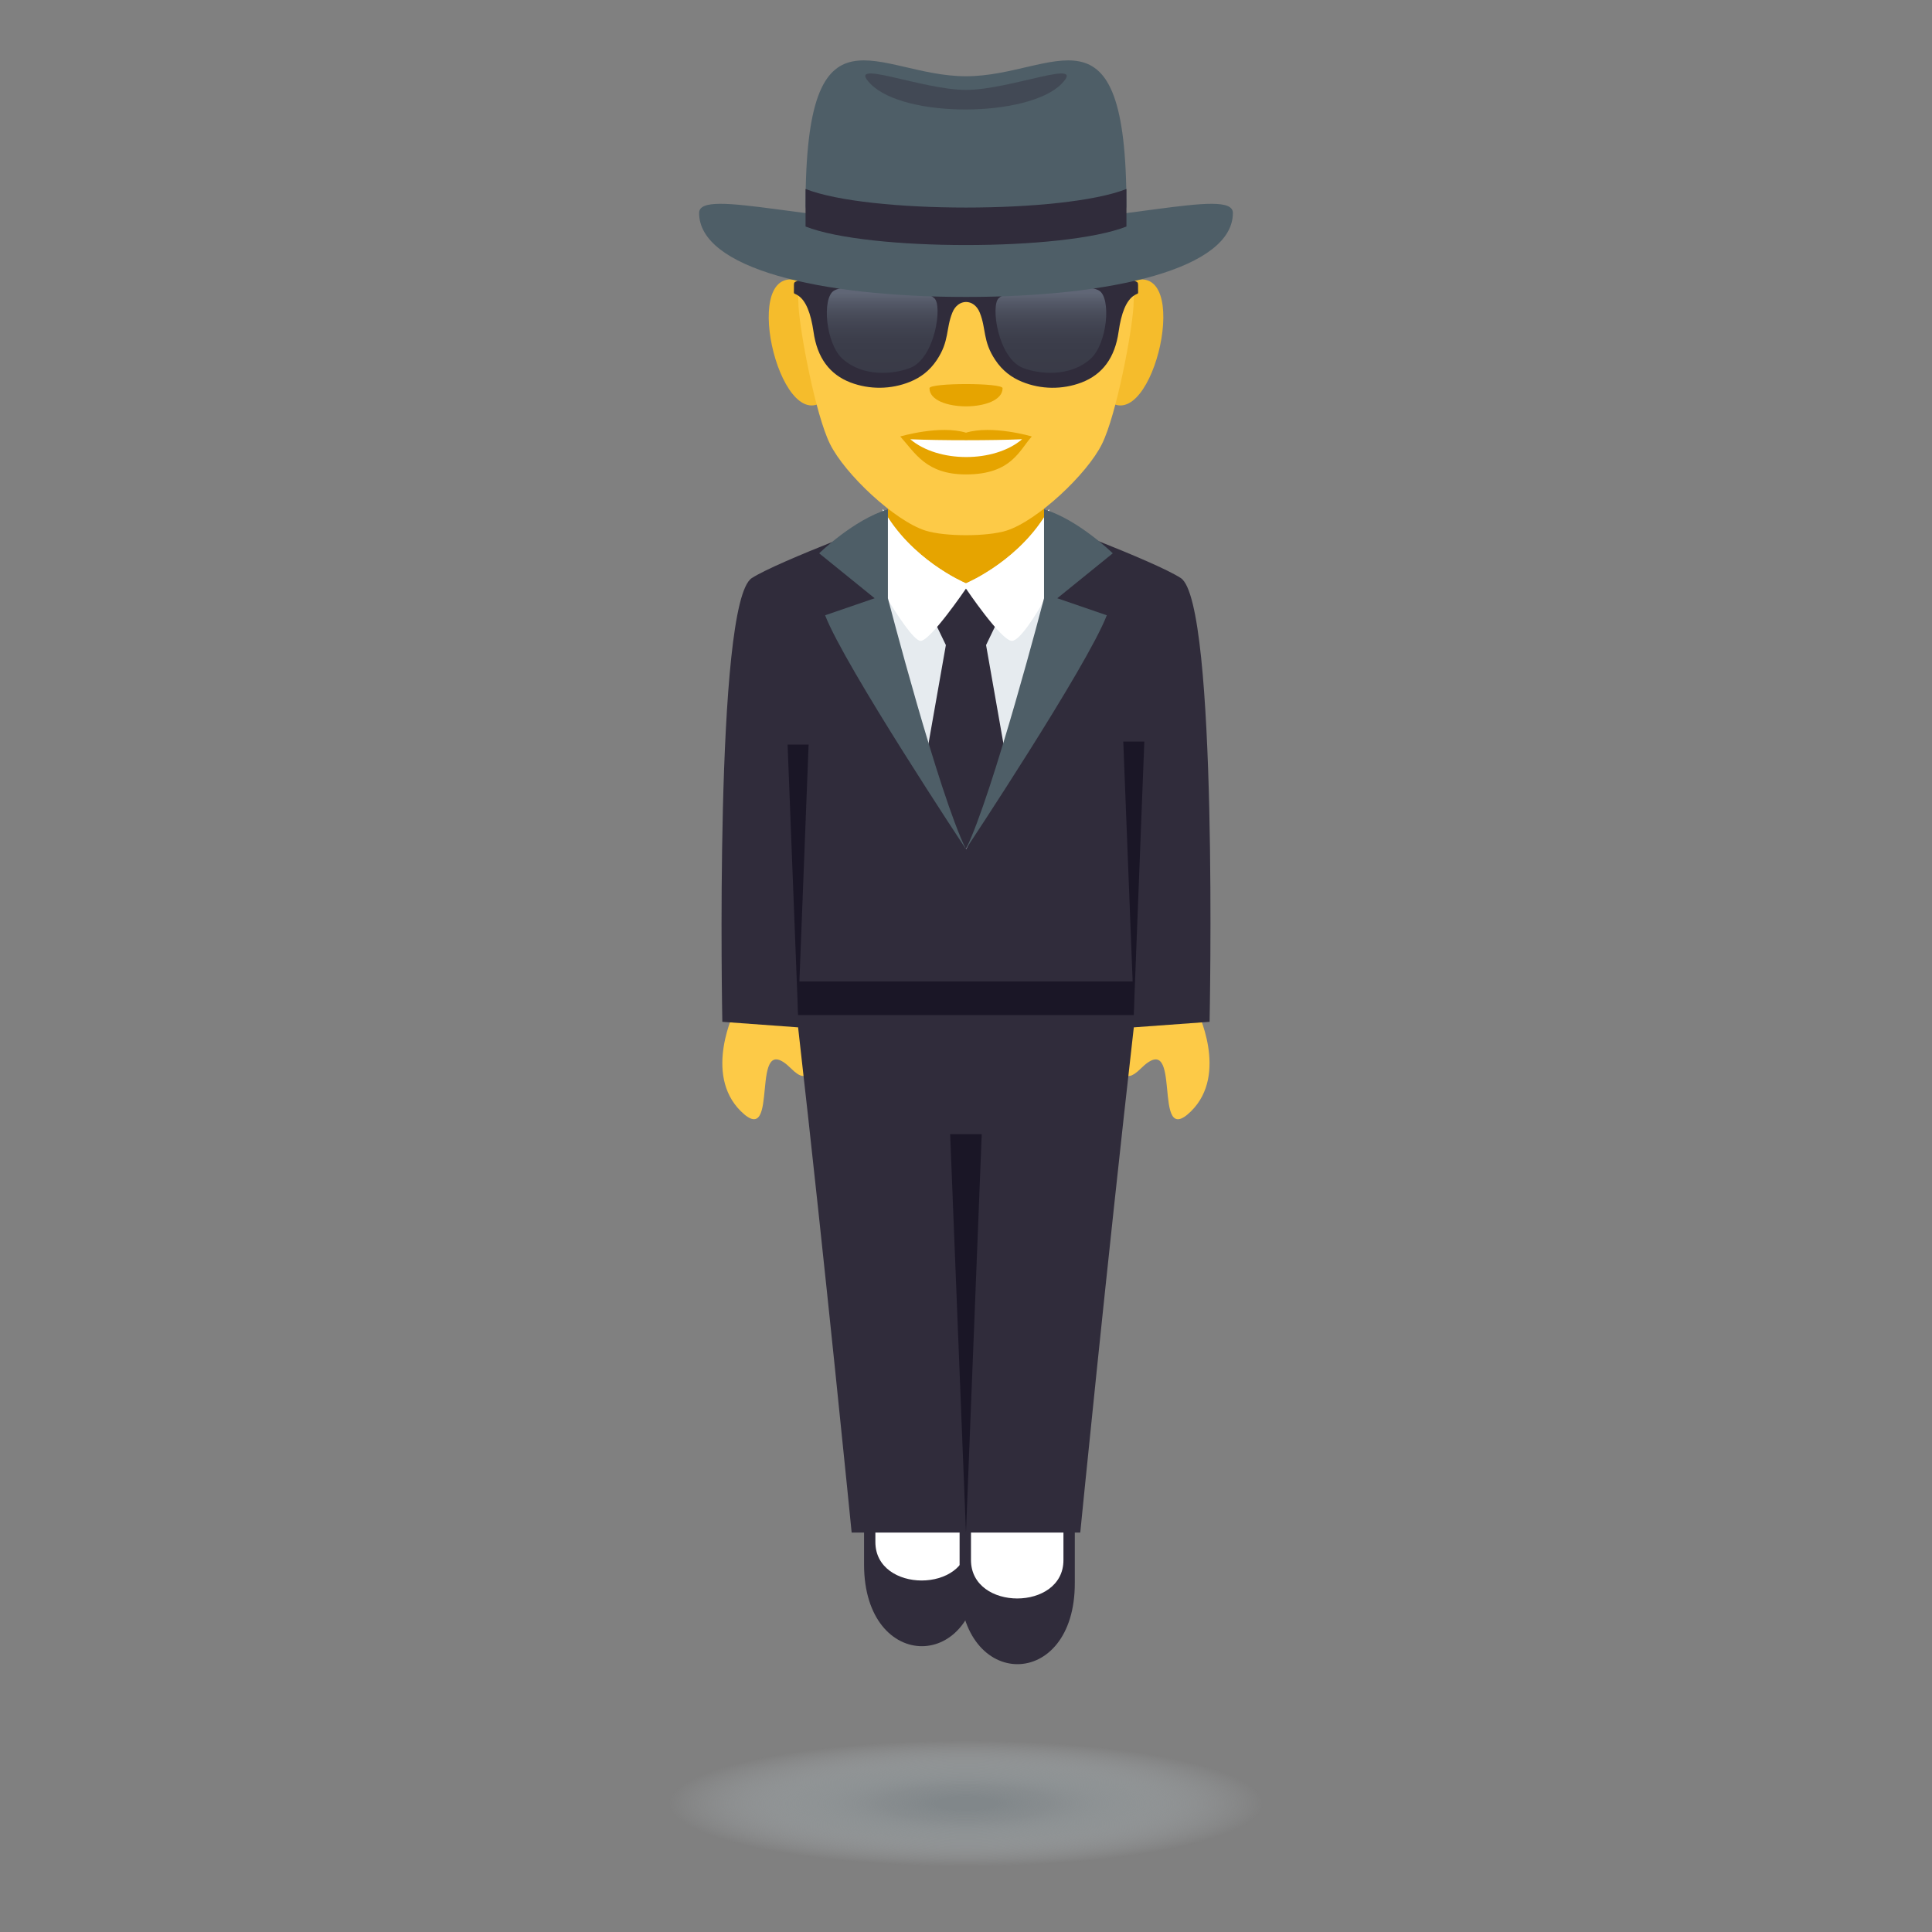 <svg enable-background="new 0 0 64 64" height="64" viewBox="0 0 64 64" width="64" xmlns="http://www.w3.org/2000/svg" xmlns:xlink="http://www.w3.org/1999/xlink"><rect x="0" y="0" width="64" height="64" fill="#808080" stroke="none"/><radialGradient id="a" cx="24.051" cy="59.755" gradientTransform="matrix(1.027 0 0 .217 7.298 46.774)" gradientUnits="userSpaceOnUse" r="9.598"><stop offset=".109" stop-color="#81878a"/><stop offset=".28" stop-color="#898f92" stop-opacity=".809"/><stop offset=".55" stop-color="#9ea6a9" stop-opacity=".505"/><stop offset=".886" stop-color="#c1cacf" stop-opacity=".128"/><stop offset="1" stop-color="#cfd8dd" stop-opacity="0"/></radialGradient><linearGradient id="b"><stop offset="0" stop-color="#4e5e67"/><stop offset=".234" stop-color="#50606a"/><stop offset=".381" stop-color="#576872"/><stop offset=".503" stop-color="#647681"/><stop offset=".612" stop-color="#758a95"/><stop offset=".713" stop-color="#8ca3b0"/><stop offset=".806" stop-color="#a7c2d1"/><stop offset=".893" stop-color="#c7e6f7"/><stop offset=".909" stop-color="#ceedff"/></linearGradient><linearGradient id="c" gradientUnits="userSpaceOnUse" x1="34.812" x2="34.812" xlink:href="#b" y1="12.352" y2="9.454"/><linearGradient id="d" gradientUnits="userSpaceOnUse" x1="29.224" x2="29.224" xlink:href="#b" y1="12.352" y2="9.454"/><path d="m31.999 62c-13.332 0-13.332-4.49 0-4.49 13.335 0 13.335 4.49 0 4.49z" fill="url(#a)"/><path d="m32.438 48.992h-3.815v2.85c.011 3.588 3.826 3.586 3.815 0z" fill="#302c3b"/><path d="m32.061 48.992h-3.063v2.094c.004 1.694 3.066 1.693 3.063 0z" fill="#fff"/><path d="m35.604 49.585h-3.816v2.852c.012 3.589 3.827 3.587 3.816 0z" fill="#302c3b"/><path d="m35.228 49.585h-3.063v2.096c.004 1.695 3.065 1.693 3.063 0z" fill="#fff"/><path d="m37.788 35.399c1.451-1.436.321 2.744 1.669 1.411 1.254-1.241.188-3.356.188-3.356l-2.135-.378c.001 0-.921 3.511.278 2.323z" fill="#fdca47"/><path d="m26.209 35.399c-1.451-1.438-.322 2.743-1.669 1.41-1.255-1.241-.19-3.355-.19-3.355l2.137-.379s.921 3.511-.278 2.324z" fill="#fdca47"/><path d="m39.115 19.149c-.86-.562-4.828-2.034-4.828-2.034h-4.548s-3.973 1.477-4.835 2.035c-1.252.811-.976 14.699-.976 14.699l2.51.183c.9 7.906 1.774 16.736 1.774 16.736l7.573.001s.874-8.831 1.774-16.737l2.51-.183s.291-13.887-.954-14.7z" fill="#302c3b"/><g fill="#1a1626"><path d="m32.521 37.57-.522 13.199-.524-13.199z"/><path d="m37.907 24.566-.347 8.96-.35-8.96z"/><path d="m26.786 24.666-.348 8.96-.348-8.96z"/><path d="m26.438 32.512h11.122v1.114h-11.122z"/></g><path d="m29.411 16.68h5.176v2.698h-5.176z" fill="#e6a400"/><path d="m34.106 23.98c.629-1.508.643-7.113.643-7.113-.921 1.658-2.65 2.414-2.75 2.457-.102-.043-1.829-.799-2.75-2.457 0 0 .014 5.605.643 7.113l2.115 4.147z" fill="#e6ebef"/><path d="m33.417 25.64-.752-4.271.352-.731-1.018-1.214-1.018 1.214.352.731-.753 4.271 1.417 2.487z" fill="#302c3b"/><path d="m31.999 19.324c-.102-.043-1.829-.799-2.75-2.457 0 0 .006 1.412.117 2.924.342.563.91 1.439 1.131 1.439.324 0 1.502-1.732 1.502-1.732s1.168 1.732 1.522 1.732c.255 0 .789-.844 1.11-1.418.112-1.521.118-2.945.118-2.945-.921 1.658-2.65 2.414-2.75 2.457" fill="#fff"/><path d="m27.333 20.382 1.641-.564-1.838-1.489s1.147-1.12 2.277-1.456v2.945s1.688 6.501 2.584 8.31c0-.001-4.014-6.057-4.664-7.746z" fill="#4e5e67"/><path d="m36.664 20.382-1.64-.564 1.838-1.489s-1.148-1.12-2.277-1.456v2.945s-1.694 6.501-2.588 8.31c0-.001 4.018-6.057 4.667-7.746z" fill="#4e5e67"/><path d="m26.356 9.274c-1.887-.378-.414 5.494 1.064 3.874.685-.75-.181-3.696-1.064-3.874z" fill="#f5bc2c"/><path d="m37.646 9.274c-.883.178-1.75 3.124-1.064 3.874 1.478 1.62 2.95-4.252 1.064-3.874z" fill="#f5bc2c"/><path d="m32 2.995c-3.902 0-5.783 2.996-5.547 7.16.047.84.558 3.573 1.042 4.552.495 1.003 2.149 2.551 3.163 2.87.641.203 2.043.203 2.684 0 1.014-.319 2.668-1.867 3.163-2.87.483-.979.995-3.712 1.042-4.552.237-4.164-1.644-7.16-5.547-7.16z" fill="#fdca47"/><path d="m32 14.333c-.877-.261-2.178.126-2.178.126.494.547.857 1.257 2.178 1.257 1.512 0 1.769-.807 2.179-1.257.001-.001-1.302-.387-2.179-.126z" fill="#e6a400"/><path d="m30.155 14.551c.92.783 2.778.788 3.703 0-.981.042-2.716.043-3.703 0z" fill="#fff"/><path d="m33.212 12.86c0 .801-2.422.801-2.422 0 0-.183 2.422-.183 2.422 0z" fill="#e6a400"/><path d="m32.784 9.496c-.449.229-1.119.229-1.568 0-.479-.249-1.063-.41-1.762-.474-.683-.062-2.131-.059-2.855.201-.084.03-.166.069-.246.109-.045.022-.053.041-.053.126v.107c0 .209-.023.127.119.213.281.169.44.605.529 1.206.12.874.541 1.423 1.225 1.686.635.241 1.344.233 1.974-.023.345-.14.646-.362.887-.722.419-.631.295-1.025.513-1.567.188-.473.721-.473.91 0 .217.542.092.937.513 1.567.239.359.542.582.886.722.629.257 1.338.265 1.974.023.685-.263 1.104-.812 1.226-1.686.086-.601.246-1.037.527-1.206.142-.085.117-.003.117-.212v-.108c0-.085-.01-.104-.053-.126-.08-.04-.16-.079-.245-.109-.724-.26-2.173-.263-2.855-.201-.7.063-1.284.225-1.763.474" fill="#302c3b"/><path d="m33.083 9.879c-.272.242-.025 1.985.803 2.309.516.201 1.529.323 2.232-.293.572-.505.696-2.031.289-2.27-.449-.26-2.742-.26-3.324.254z" fill="url(#c)" opacity=".3"/><path d="m30.953 9.881c.272.24.024 1.984-.803 2.307-.515.202-1.529.324-2.231-.293-.573-.503-.699-2.031-.289-2.269.449-.261 2.74-.261 3.323.255z" fill="url(#d)" opacity=".3"/><path d="m40.841 7.054c0 1.828-3.955 2.783-8.84 2.783s-8.842-.955-8.842-2.783c0-.87 3.959.414 8.842.414 4.882 0 8.84-1.284 8.84-.414z" fill="#4e5e67"/><path d="m37.315 6.823c0 1.313-10.63 1.313-10.63 0 0-7.038 2.38-4.297 5.315-4.297 2.936 0 5.315-2.741 5.315 4.297z" fill="#4e5e67"/><path d="m32 2.978c-1.473 0-4.025-1.078-3.164-.2 1.131 1.154 5.239 1.11 6.328 0 .861-.878-1.69.2-3.164.2z" fill="#302c3b" opacity=".4"/><path d="m26.685 6.26v1.244c2.077.818 8.554.818 10.63 0v-1.244c-2.074.821-8.556.821-10.63 0z" fill="#302c3b"/></svg>